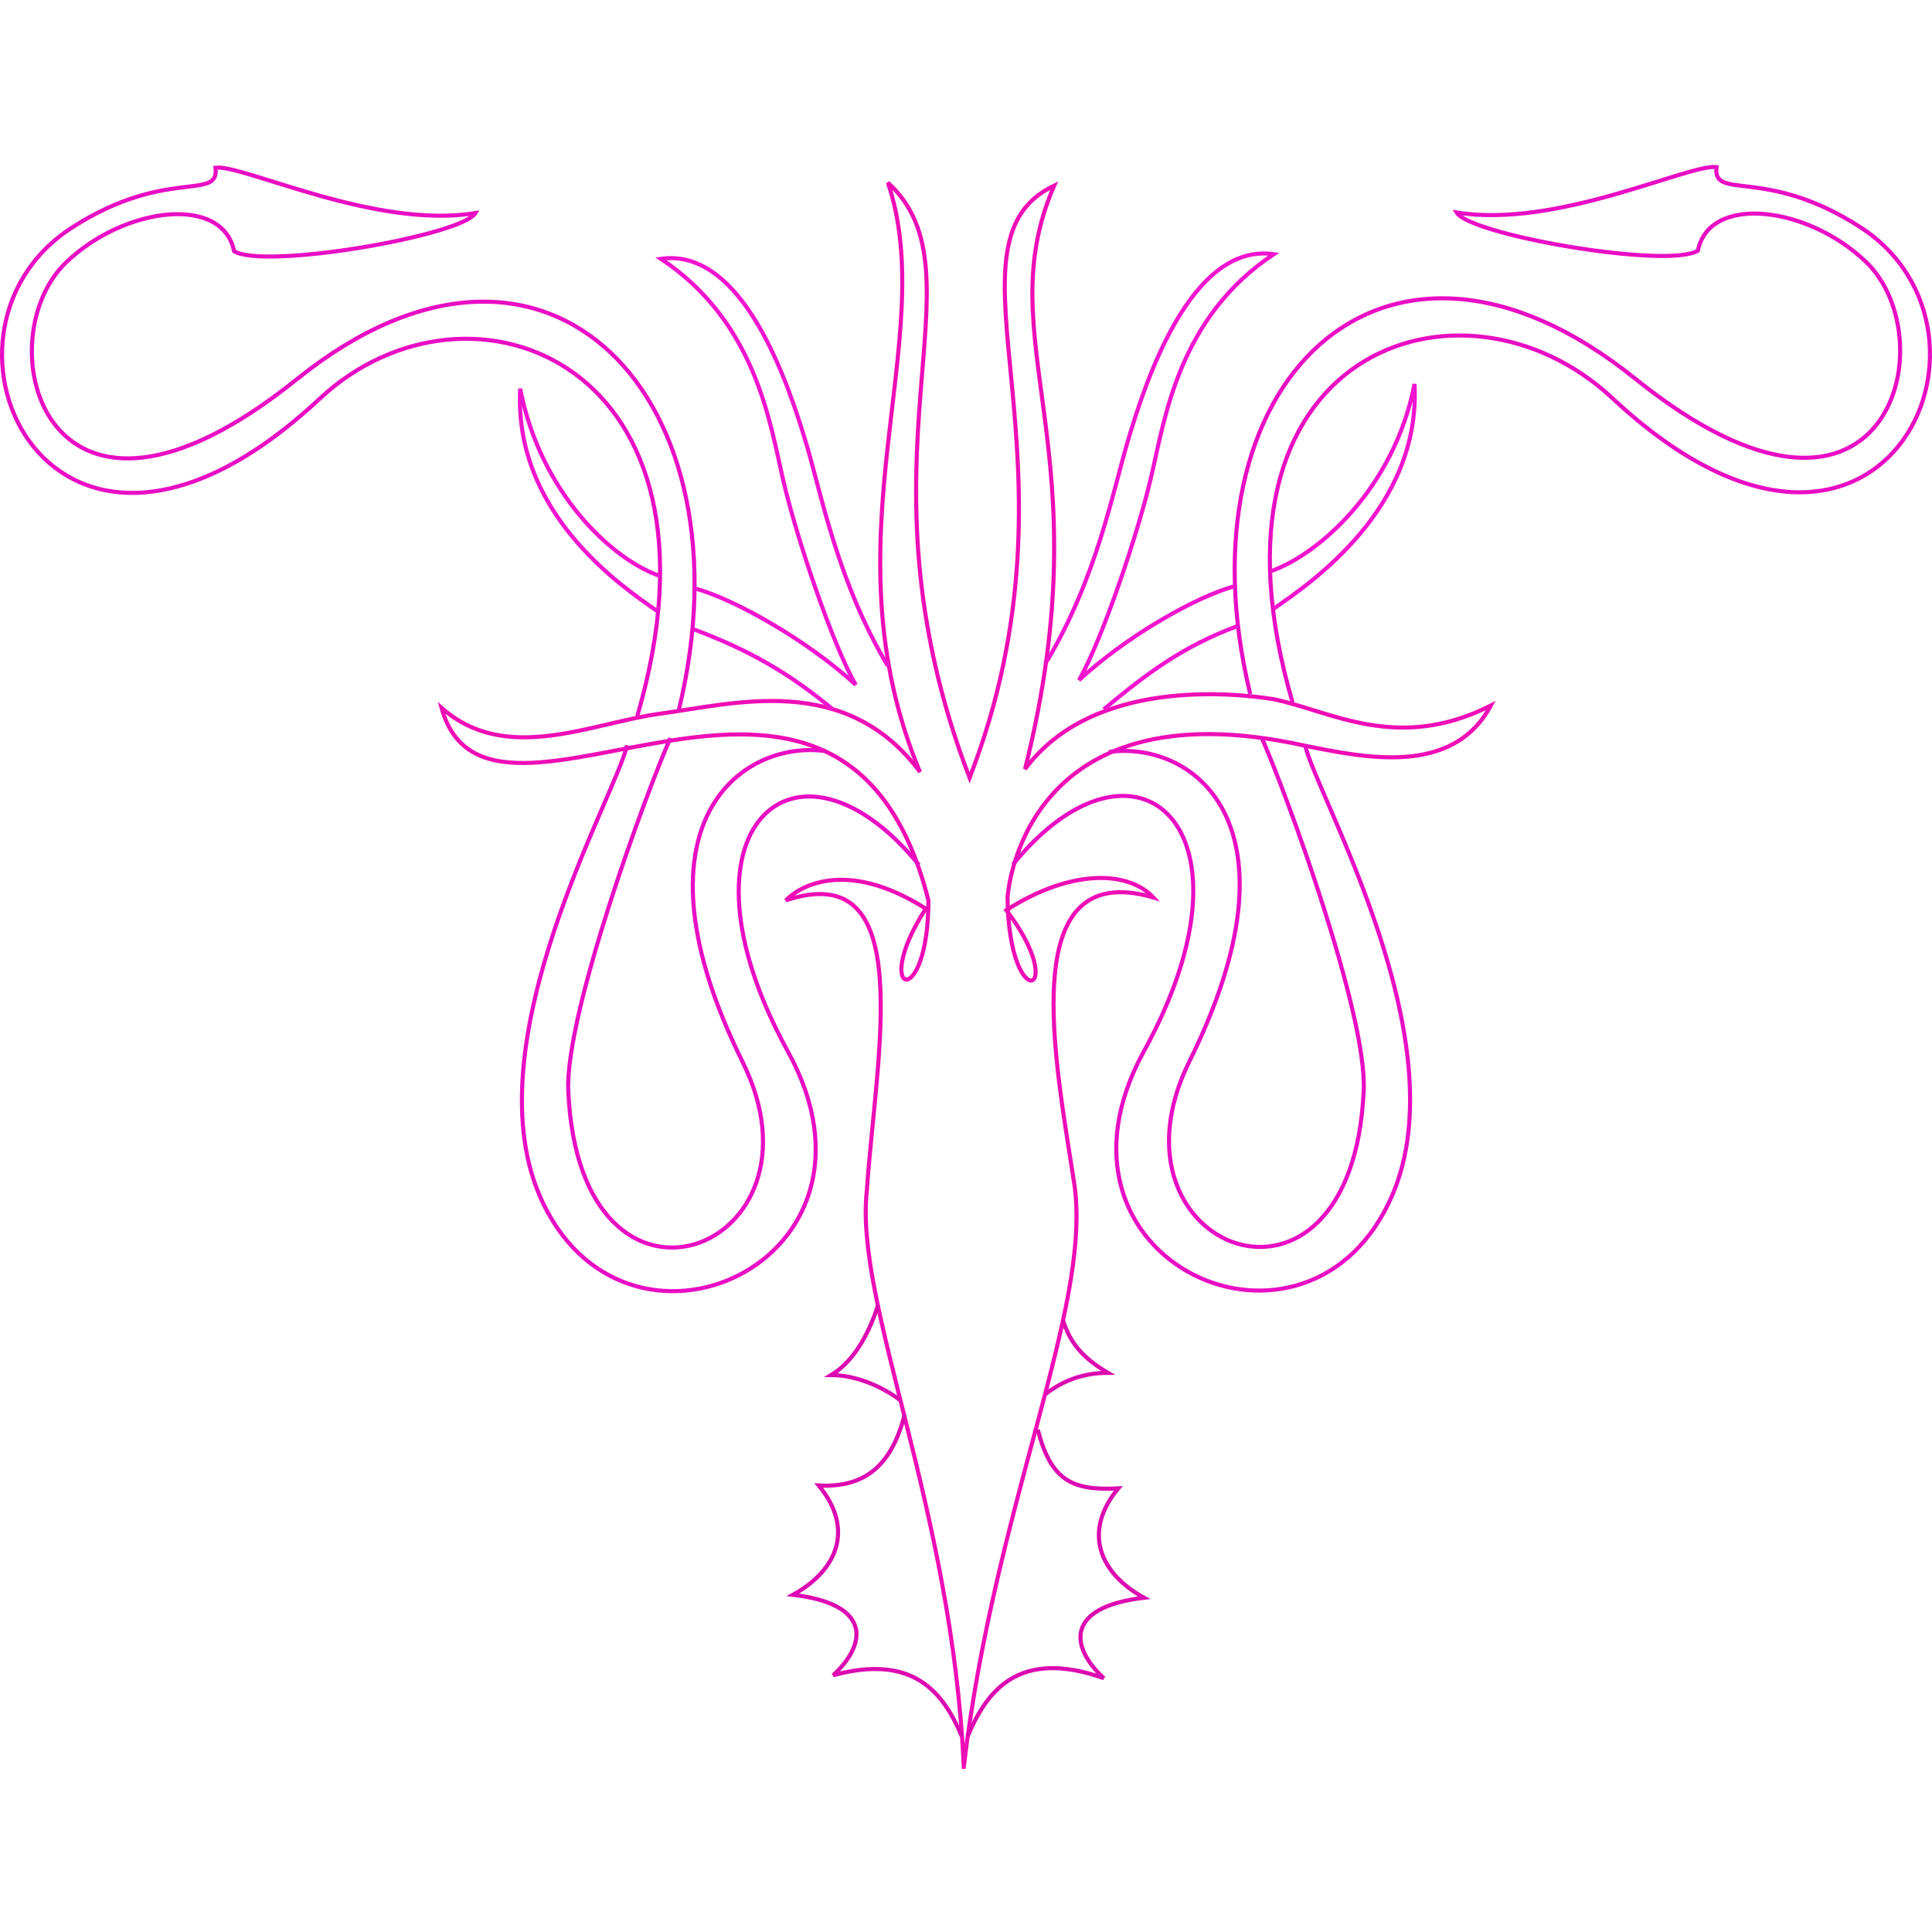 <?xml version="1.0" encoding="UTF-8" standalone="no"?>
<svg
   xmlns:dc="http://purl.org/dc/elements/1.1/"
   xmlns:cc="http://creativecommons.org/ns#"
   xmlns:rdf="http://www.w3.org/1999/02/22-rdf-syntax-ns#"
   xmlns:svg="http://www.w3.org/2000/svg"
   xmlns="http://www.w3.org/2000/svg"
   width="600"
   height="600"
   viewBox="0 0 600 600"
   id="svg5922"
   version="1.1">
  <defs
     id="defs5924" />
  <path
     id="path19980"
     d="m 299.31,548.718 c 9.497,-80.942 39.519,-141.756 34.43,-180.304 -5.73,-37.908 -19.249,-102.422 24.463,-89.699 -7.862,-8.42 -25.698,-8.888 -45.678,3.945 20.062,26.287 0.769,33.296 0.375,-3.945 0,0 3.822,-66.756 92.417,-47.115 18.121,3.624 45.815,9.692 57.667,-12.474 -29.151,14.673 -49.448,1.712 -67.634,-2.023 -11.779,-1.812 -55.836,-6.765 -77.014,21.745 24.95,-99.625 -11.945,-133.023 9.061,-181.211 -38.257,18.123 11.917,85.265 -26.276,183.929 -38.192,-99.625 5.931,-156.27 -25.369,-184.835 16.43,48.636 -20.164,110.947 9.967,183.023 -23.045,-31.073 -57.822,-21.178 -80.639,-18.121 -21.346,2.86 -47.856,15.99 -67.954,-1.812 14.819,53.953 124.274,-46.708 151.201,59.79 0.009,34.99 -18.33,29.723 -0.817,2.572 -25.163,-15.916 -39.603,-6.58 -43.47,-2.563 41.278,-13.748 28.078,47.498 25.159,90.166 -3.88,34.98 26.524,98.271 30.11,178.932 z"
     style="fill:none;fill-rule:evenodd;stroke:#ef0db6;stroke-width:1.268px;stroke-linecap:butt;stroke-linejoin:miter;stroke-opacity:1" />
  <path
     id="path20001"
     d="m 344.393,233.514 c 26.588,-3.524 61.225,22.869 24.986,96.101 -28.983,58.57 50.613,89.374 54.137,8.969 1.041,-23.76 -24.025,-92.257 -31.713,-109.556"
     style="fill:none;fill-rule:evenodd;stroke:#e90dc4;stroke-width:1.268px;stroke-linecap:butt;stroke-linejoin:miter;stroke-opacity:1" />
  <path
     id="path20003"
     d="m 388.28,215.575 c -23.385,-96.422 41.457,-160.774 119.486,-98.023 78.256,62.934 97.146,-11.735 71.756,-36.198 -18.039,-17.381 -48.691,-21.142 -52.215,-3.524 -9.29,5.766 -70.795,-4.805 -74.959,-11.853 31.073,5.125 72.112,-15.108 80.725,-14.095 -1.281,10.571 15.21,-0.258 44.527,18.58 51.351,32.995 6.259,130.822 -76.881,53.176 C 454.212,80.205 369.38,108.582 401.413,218.138"
     style="fill:none;fill-rule:evenodd;stroke:#e90dc4;stroke-width:1.268px;stroke-linecap:butt;stroke-linejoin:miter;stroke-opacity:1" />
  <path
     id="path20005"
     d="m 405.258,231.272 c 3.524,15.697 47.795,91.454 27.229,139.667 -25.674,60.188 -113.35,21.227 -77.201,-44.527 38.174,-69.437 -2.563,-104.751 -40.683,-57.981"
     style="fill:none;fill-rule:evenodd;stroke:#e90dc4;stroke-width:1.268px;stroke-linecap:butt;stroke-linejoin:miter;stroke-opacity:1" />
  <path
     id="path20001-5"
     d="m 256.286,233.246 c -26.588,-3.524 -61.904,23.322 -25.666,96.554 28.983,58.57 -50.613,89.374 -54.137,8.969 -1.041,-23.76 24.025,-92.257 31.713,-109.556"
     style="fill:none;fill-rule:evenodd;stroke:#e90dc4;stroke-width:1.268px;stroke-linecap:butt;stroke-linejoin:miter;stroke-opacity:1" />
  <path
     id="path20003-8"
     d="M 210.814,220.516 C 234.199,124.095 170.263,54.985 92.234,117.736 13.978,180.67 -4.912,106.001 20.479,81.538 38.518,64.157 69.17,60.396 72.694,78.014 81.984,83.78 143.488,73.209 147.653,66.162 116.58,71.287 75.541,51.054 66.928,52.067 68.209,62.638 51.718,51.809 22.401,70.647 -28.95,103.641 16.141,201.469 99.282,123.823 145.788,80.39 229.941,112.844 197.907,222.4"
     style="fill:none;fill-rule:evenodd;stroke:#e90dc4;stroke-width:1.268px;stroke-linecap:butt;stroke-linejoin:miter;stroke-opacity:1" />
  <path
     id="path20005-6"
     d="m 194.742,231.456 c -3.524,15.697 -47.795,91.454 -27.229,139.667 25.674,60.188 113.35,21.227 77.201,-44.527 -38.174,-69.437 2.563,-104.751 40.683,-57.981"
     style="fill:none;fill-rule:evenodd;stroke:#e90dc4;stroke-width:1.268px;stroke-linecap:butt;stroke-linejoin:miter;stroke-opacity:1" />
  <path
     id="path20028"
     d="m 325.132,205.325 c 15.403,-25.822 20.486,-52.69 25.143,-68.407 5.436,-18.348 19.48,-61.612 45.303,-57.987 -29.579,19.707 -33.813,50.894 -38.054,69.087 -4.146,17.785 -15.176,50.512 -22.425,63.197 14.553,-13.463 36.016,-25.823 48.474,-29.22"
     style="fill:none;fill-rule:evenodd;stroke:#f114cf;stroke-width:1.268px;stroke-linecap:butt;stroke-linejoin:miter;stroke-opacity:1" />
  <path
     id="path20030"
     d="m 394.446,177.463 c 14.723,-4.983 38.507,-25.596 44.85,-58.214 2.039,38.734 -32.618,62.065 -43.717,69.766"
     style="fill:none;fill-rule:evenodd;stroke:#f114cf;stroke-width:1.268px;stroke-linecap:butt;stroke-linejoin:miter;stroke-opacity:1" />
  <path
     id="path20032"
     d="m 384.252,194.452 c -16.988,6.342 -27.861,14.497 -41.452,25.822"
     style="fill:none;fill-rule:evenodd;stroke:#f114cf;stroke-width:1.268px;stroke-linecap:butt;stroke-linejoin:miter;stroke-opacity:1" />
  <path
     id="path20028-7"
     d="m 275.705,206.773 c -15.403,-25.823 -20.486,-52.69 -25.143,-68.407 -5.436,-18.348 -19.48,-61.612 -45.303,-57.987 29.579,19.707 33.813,50.894 38.054,69.087 4.146,17.785 15.176,50.512 22.425,63.197 -14.553,-13.463 -37.375,-26.502 -49.833,-29.9"
     style="fill:none;fill-rule:evenodd;stroke:#f114cf;stroke-width:1.268px;stroke-linecap:butt;stroke-linejoin:miter;stroke-opacity:1" />
  <path
     id="path20030-9"
     d="m 205.033,178.912 c -14.723,-4.983 -37.148,-25.596 -43.491,-58.214 -2.039,38.734 31.485,61.385 42.584,69.087"
     style="fill:none;fill-rule:evenodd;stroke:#f114cf;stroke-width:1.268px;stroke-linecap:butt;stroke-linejoin:miter;stroke-opacity:1" />
  <path
     id="path20032-8"
     d="m 215.452,195.447 c 16.988,6.342 29.673,13.591 43.264,24.916"
     style="fill:none;fill-rule:evenodd;stroke:#f114cf;stroke-width:1.268px;stroke-linecap:butt;stroke-linejoin:miter;stroke-opacity:1" />
  <path
     id="path20055"
     d="m 330.138,410.02 c 2.242,7.243 6.247,11.737 13.935,16.337 -7.688,0 -13.935,2.403 -19.38,6.567"
     style="fill:none;fill-rule:evenodd;stroke:#dc0ab1;stroke-width:1.268px;stroke-linecap:butt;stroke-linejoin:miter;stroke-opacity:1" />
  <path
     id="path20057"
     d="m 322.29,443.976 c 4.004,15.536 10.411,19.06 24.986,18.259 -11.372,13.775 -5.446,26.588 8.008,33.956 -24.506,2.883 -23.064,15.216 -12.493,24.986 -26.748,-9.45 -36.519,4.324 -42.285,18.099"
     style="fill:none;fill-rule:evenodd;stroke:#dc0ab1;stroke-width:1.268px;stroke-linecap:butt;stroke-linejoin:miter;stroke-opacity:1" />
  <path
     id="path20055-0"
     d="m 272.644,405.373 c -2.242,7.243 -6.813,17.061 -14.501,21.66 7.688,0 15.973,3.648 21.419,7.813"
     style="fill:none;fill-rule:evenodd;stroke:#dc0ab1;stroke-width:1.268px;stroke-linecap:butt;stroke-linejoin:miter;stroke-opacity:1" />
  <path
     id="path20057-2"
     d="m 280.945,439.329 c -4.004,15.536 -12.11,22.798 -26.685,21.997 11.372,13.775 5.446,26.588 -8.008,33.956 24.506,2.883 23.064,15.216 12.493,24.986 24.71,-6.732 34.14,5.117 39.906,18.892"
     style="fill:none;fill-rule:evenodd;stroke:#dc0ab1;stroke-width:1.268px;stroke-linecap:butt;stroke-linejoin:miter;stroke-opacity:1" />
</svg>
